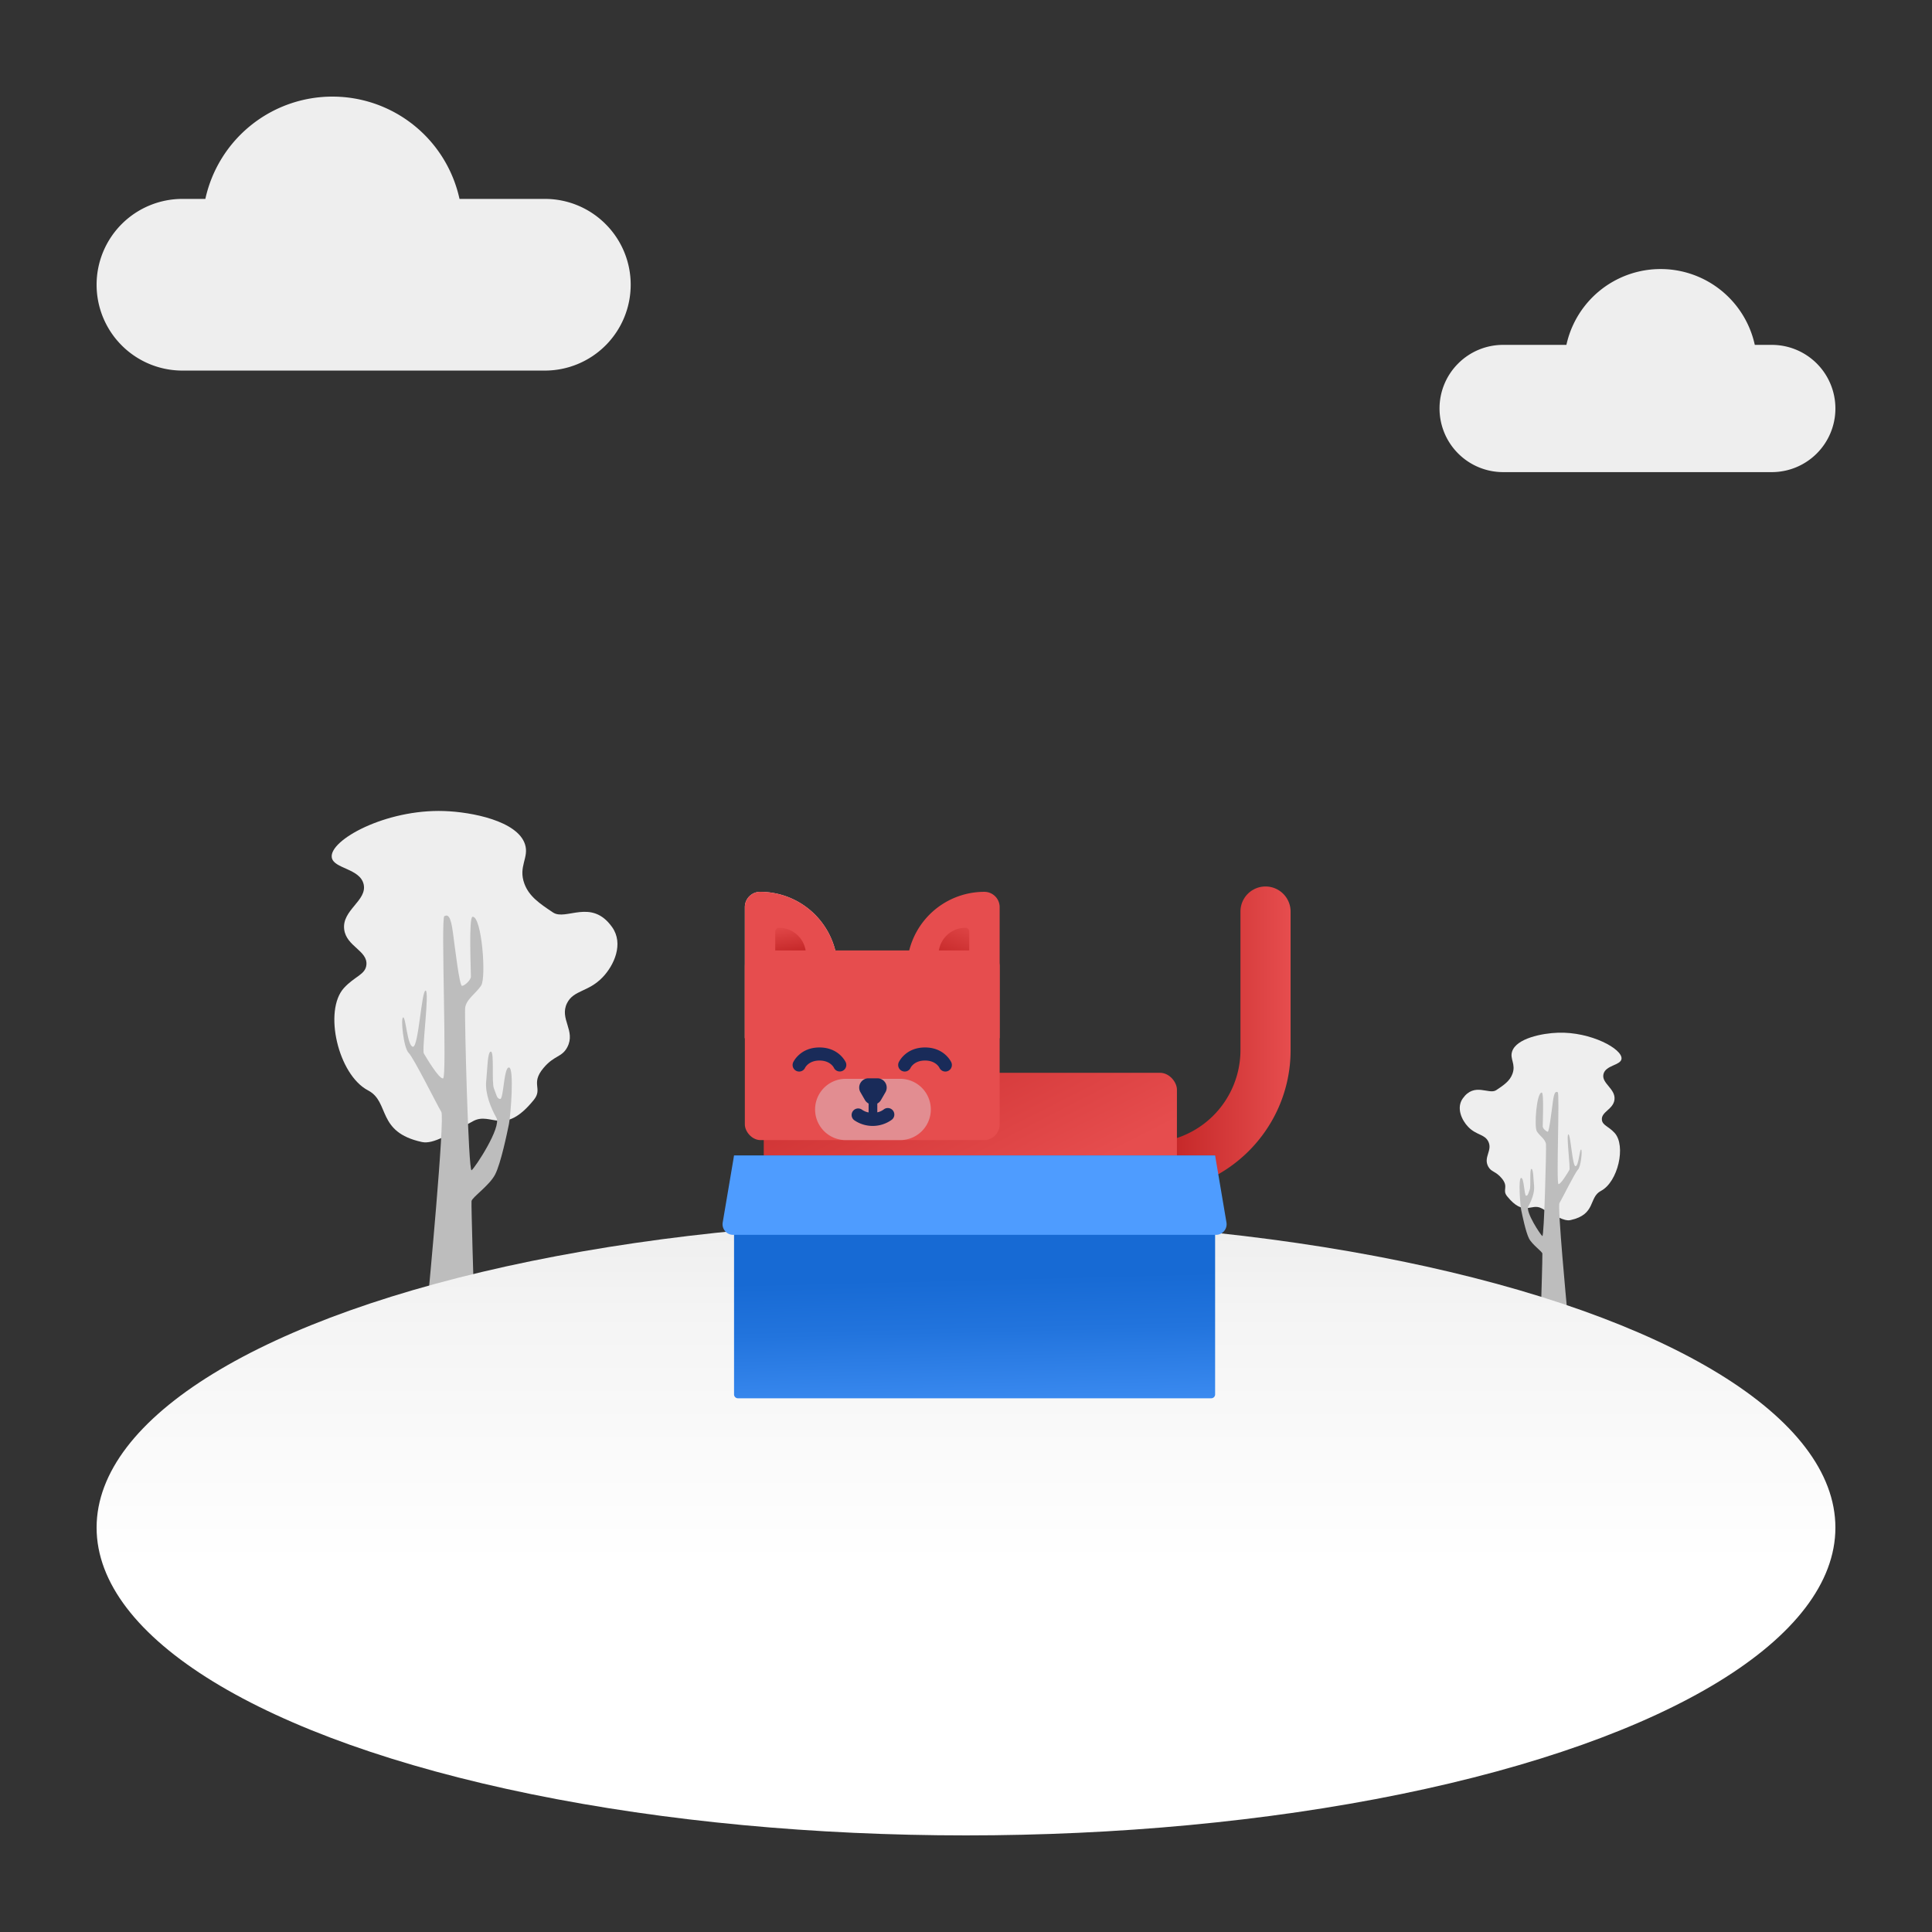 <svg xmlns="http://www.w3.org/2000/svg" xmlns:xlink="http://www.w3.org/1999/xlink" data-name="Layer 1" viewBox="0 0 2000 2000"><rect x="0" y="0" width="2000" height="2000" fill="#333333" stroke="none"/><defs><linearGradient id="b" x1="-432.284" x2="-432.284" y1="1118.362" y2="1618.684" gradientTransform="matrix(-1 0 0 1 567.716 0)" gradientUnits="userSpaceOnUse"><stop offset="0" stop-color="#e5e5e5"/><stop offset=".476" stop-color="#f4f4f4"/><stop offset="1" stop-color="#fff"/></linearGradient><linearGradient id="a" x1="1097.129" x2="1336.013" y1="1076.242" y2="1076.242" gradientUnits="userSpaceOnUse"><stop offset="0" stop-color="#a50404"/><stop offset="1" stop-color="#e64d4e"/></linearGradient><linearGradient id="c" x1="772.392" x2="1025.881" y1="759.851" y2="1258.237" xlink:href="#a"/><linearGradient id="d" x1="973.74" x2="1007.4" y1="1041.561" y2="949.342" xlink:href="#a"/><linearGradient id="e" x1="820.247" x2="811.025" y1="1017.624" y2="954.454" xlink:href="#a"/><linearGradient id="f" x1="1013.693" x2="1008.96" y1="1511.264" y2="1322.884" gradientUnits="userSpaceOnUse"><stop offset="0" stop-color="#4e9cff"/><stop offset=".193" stop-color="#4190f5"/><stop offset=".709" stop-color="#2274dd"/><stop offset="1" stop-color="#176ad4"/></linearGradient></defs><path fill="#eee" d="M633.698,959.799c12.105,17.12,2.118,39.399-9.931,51.932-14.815,15.41-29.869,13.03-36.727,26.657-8.286,16.466,9.351,28.575.153,45.791-5.651,10.578-13.404,8.059-24.642,21.487-13.689,16.358-.268,21.011-9.977,32.978-31.196,38.453-43.692,11.78-62.684,21.888-24.619,13.104-41.087,24.295-53.14,21.674-47.366-10.301-32.776-41.445-55.768-53.447-31.072-16.218-46.252-82.596-24.924-105.987,11.167-12.248,22.206-13.734,23.245-23.937,1.498-14.722-20.735-19.001-22.991-36.713-2.558-20.084,24.092-29.811,20.125-46.777-3.868-16.541-31.223-15.946-32.977-27.759-2.66-17.917,55.714-50.002,116.17-48.009,28.911.953,76.001,10.283,83.837,34.373,4.525,13.911-7.247,22.885-.613,40.854,4.823,13.066,15.496,20.374,29.631,29.786C585.911,953.529,612.282,929.512,633.698,959.799Z"/><path fill="#bdbdbd" d="M489.223,949.02c9.51-.478,14.359,62.943,8.844,71.259-5.516,8.317-15.888,14.455-16.573,23.533-.685,9.079,3.364,169.934,6.721,167.606,3.358-2.328,31.21-44.481,25.649-54.297-5.561-9.816-11.862-24.989-10.558-37.822,1.305-12.833,1.315-31.108,4.91-30.661,3.595.447.58,31.927,3.081,38.03,2.502,6.104,2.93,10.878,6.518,10.984,3.589.106,3.668-33.2,9.144-32.616,5.476.584,1.754,49.669-.13,58.755-1.885,9.086-8.319,40.457-14.258,52.009-5.939,11.551-23.994,23.663-24.435,27.599-.441,3.936,2.451,97.615,2.451,97.615l-47.299.858s17.47-184.709,13.573-190.856c-3.897-6.148-28.574-56.05-33.859-61.147-5.286-5.097-8.445-36.197-5.658-36.647,2.788-.45,4.336,29.881,10.138,30.374,5.801.493,8.922-58.682,13.126-58.158,4.204.523-4.08,61.39-1.815,65.144,2.265,3.753,15.456,26.283,19.841,25.804,4.385-.479-2.412-166.128,1.349-167.993,3.761-1.866,6.585-.319,8.897,17.015,2.312,17.334,6.793,55.2,9.388,55.154,2.595-.047,9.083-5.757,9.214-9.554C487.613,1007.21,484.992,949.232,489.223,949.02Z"/><path fill="#eee" d="M1514.238,1137.126c-6.853,9.693-1.199,22.306,5.623,29.402,8.388,8.725,16.91,7.378,20.793,15.092,4.691,9.323-5.294,16.178-.087,25.925,3.2,5.989,7.59,4.563,13.952,12.166,7.751,9.261.152,11.895,5.649,18.671,17.663,21.771,24.737,6.669,35.49,12.393,13.939,7.42,23.262,13.756,30.086,12.271,26.817-5.832,18.557-23.465,31.574-30.26,17.592-9.183,26.187-46.764,14.111-60.007-6.322-6.934-12.572-7.776-13.16-13.552-.849-8.335,11.74-10.758,13.017-20.786,1.448-11.371-13.64-16.879-11.394-26.484,2.19-9.365,17.678-9.029,18.67-15.716,1.506-10.144-31.544-28.309-65.772-27.182-16.368.54-43.03,5.822-47.466,19.461-2.562,7.876,4.103,12.957.347,23.131-2.731,7.397-8.773,11.534-16.776,16.864C1541.294,1133.576,1526.363,1119.978,1514.238,1137.126Z"/><path fill="#bdbdbd" d="M1596.036,1131.023c-5.384-.271-8.13,35.636-5.007,40.345,3.123,4.709,8.995,8.184,9.383,13.324.387,5.14-1.905,96.212-3.806,94.894-1.901-1.318-17.67-25.184-14.521-30.741,3.148-5.557,6.715-14.148,5.977-21.414-.739-7.265-.744-17.612-2.779-17.359-2.036.253-.328,18.077-1.744,21.532-1.416,3.455-1.659,6.159-3.69,6.218-2.032.06-2.077-18.797-5.177-18.466-3.1.331-.994,28.121.073,33.265,1.067,5.144,4.71,22.906,8.072,29.446,3.363,6.54,13.585,13.397,13.834,15.625s-1.388,55.267-1.388,55.267l26.779.485s-9.891-104.576-7.685-108.057c2.206-3.481,16.178-31.734,19.17-34.62,2.992-2.886,4.781-20.494,3.203-20.748-1.579-.255-2.456,16.917-5.74,17.197-3.284.279-5.052-33.224-7.432-32.927-2.38.296,2.31,34.757,1.028,36.882-1.283,2.125-8.75,14.881-11.234,14.609-2.482-.271,1.366-94.056-.763-95.113-2.13-1.057-3.728-.181-5.037,9.633-1.308,9.814-3.846,31.253-5.316,31.227-1.47-.026-5.143-3.259-5.217-5.409C1596.948,1163.968,1598.431,1131.143,1596.036,1131.023Z"/><ellipse cx="1000" cy="1581.383" fill="url(#b)" rx="900" ry="318.617"/><path fill="#eee" d="M626.861,231.936a88.578,88.578,0,0,0-62.831-26.026h-88.348a134.654,134.654,0,0,0-263.101,0H188.857A88.827,88.827,0,0,0,100,294.767v0A88.857,88.857,0,0,0,188.857,383.624H564.03A88.855,88.855,0,0,0,652.887,294.767v-0A88.578,88.578,0,0,0,626.861,231.936Z"/><path fill="#eee" d="M1509.487,376.304a65.655,65.655,0,0,1,46.571-19.29h65.484a99.807,99.807,0,0,1,195.012,0h17.585A65.839,65.839,0,0,1,1900,422.875v0a65.861,65.861,0,0,1-65.861,65.861H1556.057a65.86,65.86,0,0,1-65.861-65.861v-0A65.655,65.655,0,0,1,1509.487,376.304Z"/><path fill="url(#a)" d="M1188.39,1234.799H1123.079a25.95,25.95,0,1,1,0-51.9h65.311a95.831,95.831,0,0,0,95.722-95.722V943.635a25.95,25.95,0,1,1,51.901,0v143.541C1336.013,1168.576,1269.788,1234.799,1188.39,1234.799Z"/><rect width="427.707" height="211.274" x="790.646" y="1110.562" fill="url(#c)" rx="17.463"/><path fill="#f2dad4" d="M786.904,923.218h0a15.842,15.842,0,0,0-15.842,15.842v135.661h96.042V1003.418A80.2,80.2,0,0,0,786.904,923.218Z"/><path fill="#e64d4e" d="M1018.997,923.218h0a15.842,15.842,0,0,1,15.842,15.842v135.661H938.796V1003.418A80.2,80.2,0,0,1,1018.997,923.218Z"/><path fill="url(#d)" d="M975.487,1027.767h23.958a3.918,3.918,0,0,0,3.917-3.917V964.36a3.918,3.918,0,0,0-3.917-3.917h0a27.875,27.875,0,0,0-27.875,27.874v35.533A3.918,3.918,0,0,0,975.487,1027.767Z"/><path fill="#e64d4e" d="M786.904,923.218h0a15.842,15.842,0,0,0-15.842,15.842v135.661h96.042V1003.418A80.2,80.2,0,0,0,786.904,923.218Z"/><path fill="url(#e)" d="M830.413,1027.767H806.455a3.918,3.918,0,0,1-3.918-3.917V964.36a3.918,3.918,0,0,1,3.918-3.917h0A27.874,27.874,0,0,1,834.33,988.316v35.533A3.918,3.918,0,0,1,830.413,1027.767Z"/><rect width="263.777" height="196.322" x="771.061" y="983.91" fill="#e64d4e" rx="16.227"/><path fill="#e28d91" d="M931.854,1180.232H875.502a31.724,31.724,0,0,1-31.725-31.725h0a31.724,31.724,0,0,1,31.725-31.724h56.352a31.724,31.724,0,0,1,31.724,31.724h0A31.724,31.724,0,0,1,931.854,1180.232Z"/><path fill="#192b59" d="M869.336,1109.198a6.766,6.766,0,0,1-6.158-3.95c-.336-.663-4.027-7.381-14.855-7.381-11.16,0-14.82,7.307-14.855,7.381a6.77,6.77,0,1,1-12.308-5.641c.285-.624,7.232-15.279,27.163-15.279,19.932,0,26.877,14.656,27.163,15.279a6.772,6.772,0,0,1-6.15,9.591Z"/><path fill="#192b59" d="M936.574,1109.26a6.79,6.79,0,0,1-6.16-9.653c.285-.625,7.233-15.279,27.163-15.279,19.932,0,26.877,14.656,27.163,15.279a6.77,6.77,0,1,1-12.308,5.641c-.336-.663-4.026-7.381-14.855-7.381-10.83,0-14.52,6.718-14.905,7.484A6.683,6.683,0,0,1,936.574,1109.26Z"/><path fill="#192b59" d="M924.372,1149.617a6.771,6.771,0,0,0-9.504-1.15,16.374,16.374,0,0,1-6.685,3.008v-9.098a9.5,9.5,0,0,0,3.825-3.692l4.621-8.003a9.619,9.619,0,0,0-8.33-14.429H899.058a9.619,9.619,0,0,0-8.331,14.429l4.621,8.003a9.503,9.503,0,0,0,3.825,3.692v9.212a16.651,16.651,0,0,1-6.846-2.85,6.77,6.77,0,0,0-8.034,10.898,33.742,33.742,0,0,0,38.929-.515A6.77,6.77,0,0,0,924.372,1149.617Z"/><path fill="url(#f)" d="M759.888,1196.175h497.993a0,0,0,0,1,0,0v247.316a4.006,4.006,0,0,1-4.006,4.006H763.894a4.006,4.006,0,0,1-4.006-4.006V1196.175A0,0,0,0,1,759.888,1196.175Z"/><path fill="#4e9cff" d="M1258.786,1278.308H758.983a10.99,10.99,0,0,1-10.836-12.827l11.741-69.306h497.993l11.741,69.306A10.991,10.991,0,0,1,1258.786,1278.308Z"/></svg>